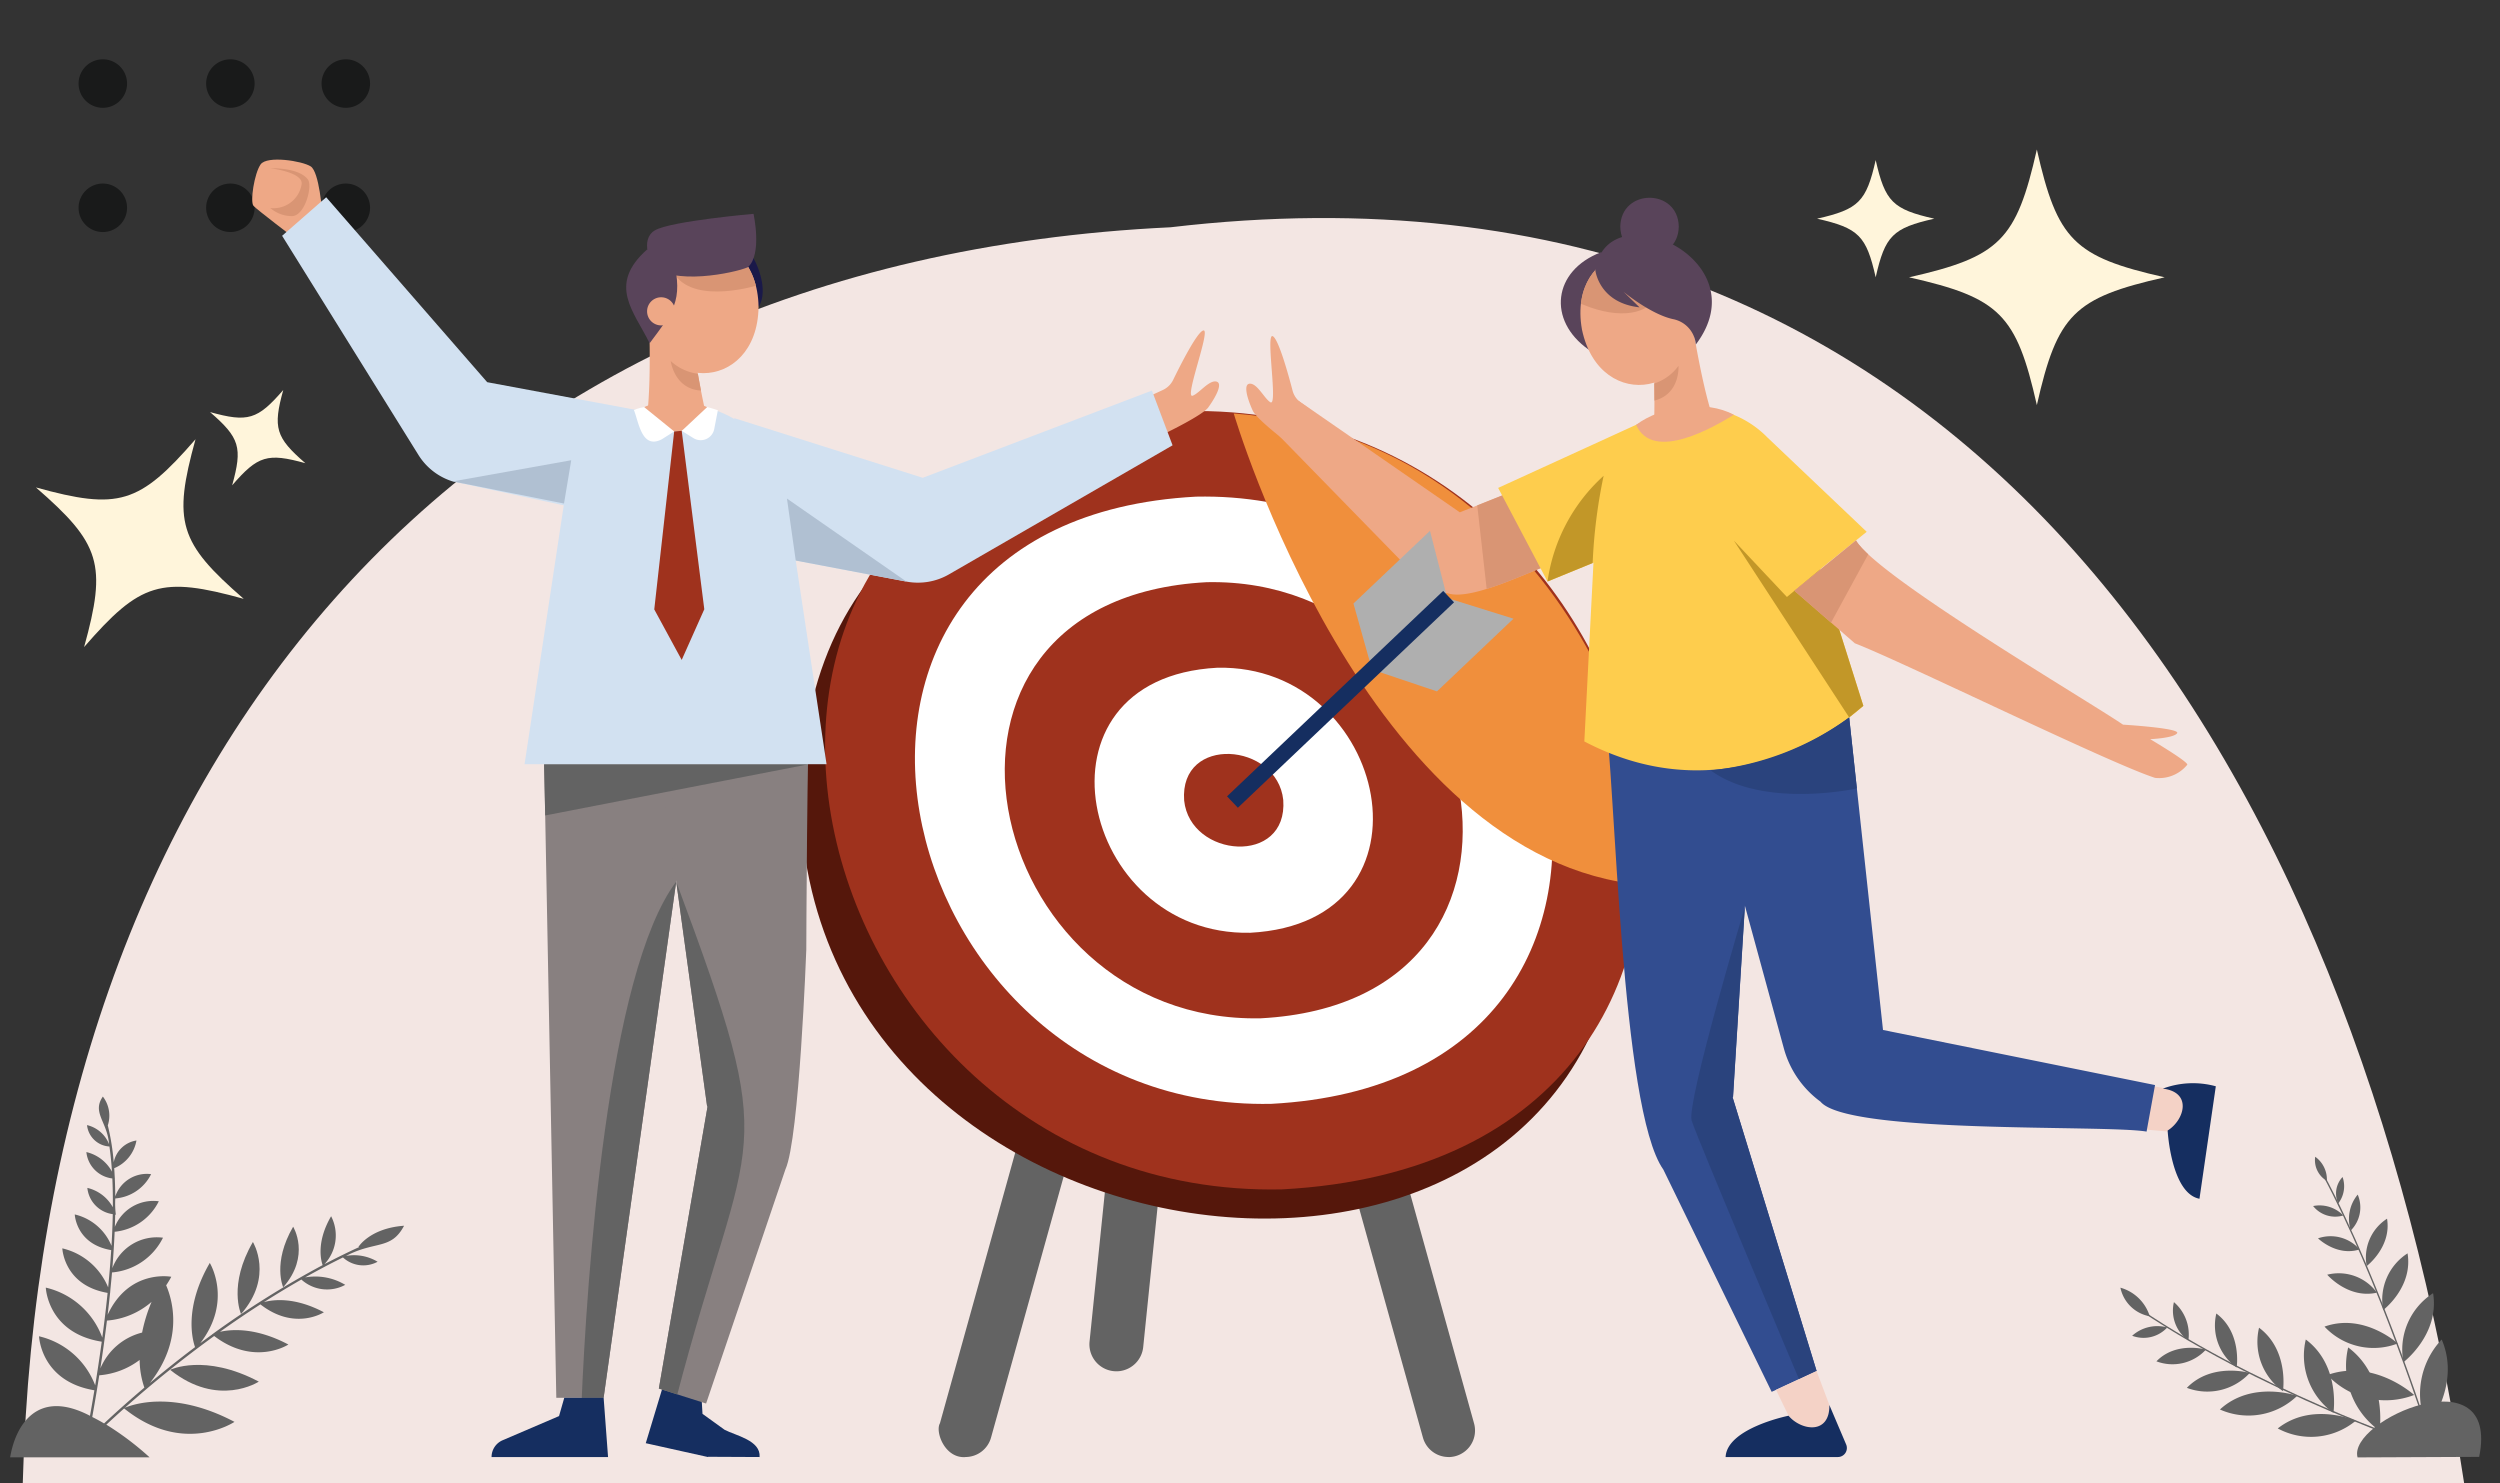 <svg xmlns="http://www.w3.org/2000/svg" xmlns:xlink="http://www.w3.org/1999/xlink" width="295" height="175" viewBox="0 0 295 175">
  <rect x="0" y="0" width="295" height="175" fill="#333333" stroke="none"/>
  <defs>
    <clipPath id="clip-path">
      <rect id="Rectángulo_43865" data-name="Rectángulo 43865" width="295" height="157.359" fill="none"/>
    </clipPath>
    <clipPath id="clip-path-3">
      <path id="Trazado_214208" data-name="Trazado 214208" d="M157.917,68.717C73,72.671,24.727,131.1,22.481,213.851H310.559c-12-77.34-52.92-146.2-134.578-146.2a157.32,157.32,0,0,0-18.064,1.069" transform="translate(-22.481 -67.648)" fill="none"/>
    </clipPath>
    <clipPath id="clip-path-5">
      <rect id="Rectángulo_43855" data-name="Rectángulo 43855" width="48.95" height="55.65" fill="none"/>
    </clipPath>
    <clipPath id="clip-path-6">
      <path id="Trazado_214224" data-name="Trazado 214224" d="M535.945,536.428l1.584,83.015h5.583l11.7-83.2Z" transform="translate(-535.945 -536.241)" fill="none"/>
    </clipPath>
    <clipPath id="clip-path-8">
      <path id="Trazado_214227" data-name="Trazado 214227" d="M648.645,585.045l.057.009-5.75,33.3,5.575,1.77,9.365-27.641c3.466-7.592,2.2-47.381,2.915-56.058l-18.87-.187Z" transform="translate(-641.937 -536.241)" fill="none"/>
    </clipPath>
    <clipPath id="clip-path-10">
      <path id="Trazado_214234" data-name="Trazado 214234" d="M639.99,97.943c.162,10.413,12.854,10.411,13.015,0-.081-5.206-3.294-7.808-6.507-7.809s-6.427,2.6-6.507,7.809" transform="translate(-639.99 -90.134)" fill="none"/>
    </clipPath>
    <clipPath id="clip-path-12">
      <path id="Trazado_214258" data-name="Trazado 214258" d="M1584.1,522.5c1.293,8.619,1.875,47.306,6.922,54.415l12.786,26.234,5.306-2.461-9.917-32.307.056-.016,3.1-49.83Z" transform="translate(-1584.104 -518.539)" fill="none"/>
    </clipPath>
    <clipPath id="clip-path-14">
      <path id="Trazado_214261" data-name="Trazado 214261" d="M1262.971,252.081l16.2,16.6a7.352,7.352,0,0,0,3.689,1.963c2.966.973,10.453-3.03,13.25-3.814l-4.561-8.646-7.281,2.906-19.055-13.181Z" transform="translate(-1262.971 -247.907)" fill="none"/>
    </clipPath>
    <clipPath id="clip-path-16">
      <path id="Trazado_214266" data-name="Trazado 214266" d="M1560.411,111.343c2.142,10.19,14.6,7.773,12.776-2.48-.944-4.493-3.894-6.535-6.742-6.535-3.61,0-7.054,3.283-6.034,9.015" transform="translate(-1560.229 -102.328)" fill="none"/>
    </clipPath>
    <clipPath id="clip-path-18">
      <path id="Trazado_214279" data-name="Trazado 214279" d="M1771.5,391.879l7.132,6.2c5.719,2.208,29.961,14.12,35.425,15.881a4.282,4.282,0,0,0,3.793-1.544c.237-.3-4.375-3.027-4.375-3.027s2.831-.119,3.187-.712-6.388-1-6.388-1c-4.292-2.922-29.085-17.516-31.509-21.74Z" transform="translate(-1771.499 -385.938)" fill="#eea886"/>
    </clipPath>
  </defs>
  <g id="Grupo_153711" data-name="Grupo 153711" transform="translate(-390 -2470)">
    <g id="Grupo_80142" data-name="Grupo 80142" transform="translate(199.957 2258.074)">
      <path id="Trazado_190764" data-name="Trazado 190764" d="M314.177,292.445a2.861,2.861,0,1,1-2.86-2.86,2.86,2.86,0,0,1,2.86,2.86" transform="translate(-109.14 -56)" fill="#191a1a"/>
      <path id="Trazado_190765" data-name="Trazado 190765" d="M314.177,277.786a2.861,2.861,0,1,1-2.86-2.86,2.86,2.86,0,0,1,2.86,2.86" transform="translate(-109.14 -56)" fill="#191a1a"/>
      <path id="Trazado_190766" data-name="Trazado 190766" d="M329.227,292.445a2.86,2.86,0,1,1-2.86-2.86,2.86,2.86,0,0,1,2.86,2.86" transform="translate(-109.14 -56)" fill="#191a1a"/>
      <path id="Trazado_190767" data-name="Trazado 190767" d="M329.227,277.786a2.86,2.86,0,1,1-2.86-2.86,2.86,2.86,0,0,1,2.86,2.86" transform="translate(-109.14 -56)" fill="#191a1a"/>
      <path id="Trazado_190768" data-name="Trazado 190768" d="M342.85,292.445a2.861,2.861,0,1,1-2.86-2.86,2.86,2.86,0,0,1,2.86,2.86" transform="translate(-109.14 -56)" fill="#191a1a"/>
      <path id="Trazado_190769" data-name="Trazado 190769" d="M342.85,277.786a2.861,2.861,0,1,1-2.86-2.86,2.86,2.86,0,0,1,2.86,2.86" transform="translate(-109.14 -56)" fill="#191a1a"/>
    </g>
    <g id="Grupo_153683" data-name="Grupo 153683" transform="translate(390 2487.642)">
      <g id="Enmascarar_grupo_153682" data-name="Enmascarar grupo 153682" clip-path="url(#clip-path)">
        <g id="Grupo_153646" data-name="Grupo 153646" transform="translate(0 0)">
          <g id="Grupo_153645" data-name="Grupo 153645" clip-path="url(#clip-path)">
            <path id="Trazado_214205" data-name="Trazado 214205" d="M22.481,216.921H310.559C297.7,132.335,251.668,57.682,157.917,68.739,73,72.777,24.727,132.431,22.481,216.921" transform="translate(-19.794 -59.562)" fill="#f3e6e3"/>
          </g>
        </g>
        <g id="Grupo_153653" data-name="Grupo 153653" transform="translate(0 0)">
          <g id="Grupo_153652" data-name="Grupo 153652" clip-path="url(#clip-path)">
            <path id="Trazado_214209" data-name="Trazado 214209" d="M1079.157,910.8a3.183,3.183,0,0,1-3.648-3.471l3.648-35.59,6.5-.994-3.817,37.233a3.183,3.183,0,0,1-2.685,2.822" transform="translate(-946.942 -766.665)" fill="#636363"/>
            <path id="Trazado_214210" data-name="Trazado 214210" d="M929.85,875.4c-2.449.177-3.6-3-3.014-3.989L941.415,819h6.5l-15.05,54.1a3.133,3.133,0,0,1-3.018,2.293" transform="translate(-815.923 -721.107)" fill="#636363"/>
            <path id="Trazado_214211" data-name="Trazado 214211" d="M1296.875,875.4a3.133,3.133,0,0,0,3.018-3.973L1285.31,819h-6.5l15.05,54.1a3.133,3.133,0,0,0,3.018,2.293" transform="translate(-1125.954 -721.107)" fill="#636363"/>
            <path id="Trazado_214212" data-name="Trazado 214212" d="M888.019,343.069c-5.933-56.146-101.519-63.888-96.857.555,5.934,56.144,101.52,63.885,96.857-.555" transform="translate(-696.451 -262.456)" fill="#55170b"/>
            <path id="Trazado_214213" data-name="Trazado 214213" d="M868.48,349.993c-59.189,1.249-78.906-88.23-11.389-91.836,59.187-1.248,78.9,88.231,11.389,91.836" transform="translate(-717.203 -227.288)" fill="#9f321d"/>
            <path id="Trazado_214214" data-name="Trazado 214214" d="M945.306,414.273c-46.178.974-61.561-68.836-8.886-71.649,46.177-.973,61.56,68.836,8.886,71.649" transform="translate(-795.281 -301.662)" fill="#fff"/>
            <path id="Trazado_214215" data-name="Trazado 214215" d="M1022.13,478.553c-33.168.7-44.216-49.441-6.382-51.462,33.166-.7,44.216,49.442,6.382,51.462" transform="translate(-873.357 -376.035)" fill="#9f321d"/>
            <path id="Trazado_214216" data-name="Trazado 214216" d="M1098.955,542.833c-20.157.425-26.872-30.047-3.879-31.275,20.156-.425,26.871,30.048,3.879,31.275" transform="translate(-951.434 -450.408)" fill="#fff"/>
            <path id="Trazado_214217" data-name="Trazado 214217" d="M1180.6,602.125c.569,7.783-10.985,6.847-11.694.067-.569-7.783,10.985-6.847,11.694-.067" transform="translate(-1029.176 -525.371)" fill="#9f321d"/>
            <g id="Grupo_153651" data-name="Grupo 153651" transform="translate(145.582 31.149)" style="mix-blend-mode: color-burn;isolation: isolate">
              <g id="Grupo_153650" data-name="Grupo 153650">
                <g id="Grupo_153649" data-name="Grupo 153649" clip-path="url(#clip-path-5)">
                  <path id="Trazado_214218" data-name="Trazado 214218" d="M1217.979,260.6s15.57,52.894,48.479,55.649c3.154-10.386-9.184-52.539-48.479-55.649" transform="translate(-1217.979 -260.601)" fill="#f08f3c"/>
                </g>
              </g>
            </g>
            <path id="Trazado_214219" data-name="Trazado 214219" d="M1139.114,185.653a2.537,2.537,0,0,0,1.23-1.2c.847-1.738,2.829-5.659,3.558-5.829.938-.219-2.29,8.073-1.259,7.7.76-.278,1.886-1.8,2.743-1.682s.111,1.664-.908,3.073c-.654.9-4.872,2.945-4.872,2.945l-1.683-4.46Z" transform="translate(-1001.91 -157.271)" fill="#eea886"/>
            <path id="Trazado_214220" data-name="Trazado 214220" d="M257.275,16.264s-.338-4.854-1.362-5.506-5.167-1.3-5.912-.233-1.257,4.422-.838,4.888,4.777,3.77,4.777,3.77Z" transform="translate(-219.25 -8.766)" fill="#eea886"/>
            <path id="Trazado_214221" data-name="Trazado 214221" d="M650.911,1229.351c.154-1.978-2.842-2.532-4.137-3.22l-2.6-1.875-.132-2.241-4.534-1.009-2.029,6.712,7.338,1.633.02-.029Z" transform="translate(-561.279 -1075.063)" fill="#152e60"/>
            <path id="Trazado_214222" data-name="Trazado 214222" d="M535.946,536.428l1.584,83.014h5.583l11.7-83.2Z" transform="translate(-471.886 -472.145)" fill="#888080"/>
          </g>
        </g>
        <g id="Grupo_153655" data-name="Grupo 153655" transform="translate(64.06 64.095)">
          <g id="Grupo_153654" data-name="Grupo 153654" clip-path="url(#clip-path-6)">
            <path id="Trazado_214223" data-name="Trazado 214223" d="M585.1,722.787c-8.113,10.777-10.556,46.519-11.2,62.031h4.9l6.058-38.032Z" transform="translate(-569.364 -700.49)" fill="#636363"/>
          </g>
        </g>
        <g id="Grupo_153657" data-name="Grupo 153657" transform="translate(0 0)">
          <g id="Grupo_153656" data-name="Grupo 153656" clip-path="url(#clip-path)">
            <path id="Trazado_214225" data-name="Trazado 214225" d="M641.937,536.241l6.708,48.8.057.009-5.75,33.3,5.575,1.77,9.365-27.641c1.636-3.583,2.459-25.917,2.459-25.917s.081-25.559.456-30.141Z" transform="translate(-565.208 -472.145)" fill="#888080"/>
          </g>
        </g>
        <g id="Grupo_153659" data-name="Grupo 153659" transform="translate(76.729 64.095)">
          <g id="Grupo_153658" data-name="Grupo 153658" clip-path="url(#clip-path-8)">
            <path id="Trazado_214226" data-name="Trazado 214226" d="M635.386,722.787c12.618,33.883,8.627,27.98.025,60.9l-4.4-1.353,5.357-34.767Z" transform="translate(-632.321 -700.49)" fill="#636363"/>
          </g>
        </g>
        <g id="Grupo_153661" data-name="Grupo 153661" transform="translate(0 0)">
          <g id="Grupo_153660" data-name="Grupo 153660" clip-path="url(#clip-path)">
            <path id="Trazado_214228" data-name="Trazado 214228" d="M493.855,1232.327l-.616,2.158-6.656,2.852a2.156,2.156,0,0,0-1.307,1.982h13.746l-.521-6.992Z" transform="translate(-427.272 -1085.03)" fill="#152e60"/>
            <path id="Trazado_214229" data-name="Trazado 214229" d="M537.093,606.871h31.244l-31.108,6.044Z" transform="translate(-472.896 -534.333)" fill="#636363"/>
            <path id="Trazado_214230" data-name="Trazado 214230" d="M325.723,73.223l-22.952-4.278-19-21.823-5.2,4.548,16.089,25.865a7.319,7.319,0,0,0,4.03,3.119l20.36,4.379Z" transform="translate(-245.282 -41.489)" fill="#d2e1f1"/>
            <path id="Trazado_214231" data-name="Trazado 214231" d="M731.465,103.977c.458.455,2.213,4.06.877,6.154l-2.244-4.944Z" transform="translate(-642.832 -91.549)" fill="#1a1949"/>
            <path id="Trazado_214232" data-name="Trazado 214232" d="M639.99,97.943c.162,10.412,12.854,10.411,13.015,0-.162-10.412-12.854-10.411-13.015,0" transform="translate(-563.494 -79.36)" fill="#eea886"/>
          </g>
        </g>
        <g id="Grupo_153663" data-name="Grupo 153663" transform="translate(76.496 10.773)">
          <g id="Grupo_153662" data-name="Grupo 153662" clip-path="url(#clip-path-10)">
            <path id="Trazado_214233" data-name="Trazado 214233" d="M668.178,111.007s-7.328,2.346-9.839-1.158h0l8.43-1.931Z" transform="translate(-655.163 -105.792)" fill="#d99574"/>
          </g>
        </g>
        <g id="Grupo_153665" data-name="Grupo 153665" transform="translate(0 0)">
          <g id="Grupo_153664" data-name="Grupo 153664" clip-path="url(#clip-path)">
            <path id="Trazado_214235" data-name="Trazado 214235" d="M635.306,151.1s.637,12.221-.652,15.842a15.431,15.431,0,0,0,8.041,0s-2.517-10.433-2.026-12.827Z" transform="translate(-558.796 -133.041)" fill="#eea886"/>
            <path id="Trazado_214236" data-name="Trazado 214236" d="M665.345,210.286a5.791,5.791,0,0,1-3.2-1.5s.4,3.3,3.57,3.489Z" transform="translate(-582.999 -183.828)" fill="#d99574"/>
            <path id="Trazado_214237" data-name="Trazado 214237" d="M650.687,69.818c-1.505.668-9.046,2.261-11.308-.322,0,0-1.525-2.949.358-4.038s11.621-1.94,11.621-1.94,1.058,4.79-.671,6.3" transform="translate(-562.443 -55.927)" fill="#59445a"/>
            <path id="Trazado_214238" data-name="Trazado 214238" d="M623.752,99.805c1.232,5.055-.063,6.286-2.79,9.963-1.847-3.783-5.011-6.865-.3-11.064Z" transform="translate(-544.306 -86.906)" fill="#59445a"/>
            <path id="Trazado_214239" data-name="Trazado 214239" d="M638.8,147.779a1.659,1.659,0,0,0,3.318,0,1.659,1.659,0,0,0-3.318,0" transform="translate(-562.443 -128.683)" fill="#eea886"/>
            <path id="Trazado_214240" data-name="Trazado 214240" d="M548.837,263.1c-1.255-8.346-7.628-12.53-14.772-11.6-5.673,0-10.534,4.883-11.552,11.6l-4.656,30.755h35.637Z" transform="translate(-455.959 -221.32)" fill="#d2e1f1"/>
            <path id="Trazado_214241" data-name="Trazado 214241" d="M635.924,248.684a3.841,3.841,0,0,0,7.427,0,9.188,9.188,0,0,0-7.427,0" transform="translate(-559.914 -218.286)" fill="#eea886"/>
            <path id="Trazado_214242" data-name="Trazado 214242" d="M627,254.311l3.543,2.871-1.467.927c-2.359,1.221-2.709-2-3.288-3.453a5.137,5.137,0,0,1,1.212-.345" transform="translate(-550.986 -223.914)" fill="#fff"/>
            <path id="Trazado_214243" data-name="Trazado 214243" d="M673,257.115l1.38.856a1.626,1.626,0,0,0,2.454-1.073l.428-2.216s-.967-.321-1.265-.369Z" transform="translate(-592.555 -223.915)" fill="#fff"/>
            <path id="Trazado_214244" data-name="Trazado 214244" d="M648.253,277.828l-2.35,21,3.237,5.961,2.666-5.981-2.664-21.053Z" transform="translate(-568.7 -244.559)" fill="#9f321d"/>
            <path id="Trazado_214245" data-name="Trazado 214245" d="M724.732,241.22l22.259,7.044,27.042-10.295,2.438,6.46-26.384,15.229a7.321,7.321,0,0,1-5.025.852l-14.417-2.739Z" transform="translate(-638.107 -209.525)" fill="#d2e1f1"/>
            <path id="Trazado_214246" data-name="Trazado 214246" d="M777.932,351.894l-1.037-7.317,14.1,9.8Z" transform="translate(-684.035 -303.39)" fill="#b0c0d2"/>
            <path id="Trazado_214247" data-name="Trazado 214247" d="M460.044,311.857l.851-5.111-13.988,2.5Z" transform="translate(-393.49 -270.081)" fill="#b0c0d2"/>
            <path id="Trazado_214248" data-name="Trazado 214248" d="M266.857,18.482s4.029.484,3.683,1.947a3.349,3.349,0,0,1-3.683,2.748,3.894,3.894,0,0,0,2.567.954c1.527-.037,2.44-3.549,1.871-4.318-1.075-1.453-4.439-1.33-4.439-1.33" transform="translate(-234.96 -16.271)" fill="#d99574"/>
            <path id="Trazado_214249" data-name="Trazado 214249" d="M1914.832,15.078c-10.7,2.418-12.662,4.378-15.08,15.08-2.418-10.7-4.378-12.662-15.08-15.08,10.7-2.418,12.662-4.378,15.08-15.08,2.418,10.7,4.378,12.662,15.08,15.08" transform="translate(-1659.403 0.002)" fill="#fff5db"/>
            <path id="Trazado_214250" data-name="Trazado 214250" d="M1807.689,17.346c-4.908,1.109-5.807,2.008-6.916,6.916-1.109-4.908-2.008-5.807-6.916-6.916,4.908-1.109,5.807-2.008,6.916-6.916,1.109,4.908,2.008,5.807,6.916,6.916" transform="translate(-1579.442 -9.183)" fill="#fff5db"/>
            <path id="Trazado_214251" data-name="Trazado 214251" d="M41.14,310.548c2.7-9.756,1.96-12.2-5.688-18.835,9.755,2.7,12.2,1.96,18.835-5.688-2.7,9.755-1.96,12.2,5.688,18.835-9.756-2.7-12.2-1.96-18.835,5.688" transform="translate(-31.215 -251.838)" fill="#fff5db"/>
            <path id="Trazado_214252" data-name="Trazado 214252" d="M210,248.656c1.238-4.474.9-5.6-2.609-8.639,4.475,1.238,5.6.9,8.639-2.609-1.238,4.474-.9,5.6,2.609,8.639-4.474-1.238-5.6-.9-8.639,2.609" transform="translate(-182.605 -209.032)" fill="#fff5db"/>
            <path id="Trazado_214253" data-name="Trazado 214253" d="M2115.6,928.65l-3.386-.293.54-5.25,4.217.757c4.06,2.5,1.421,4.048-1.371,4.786" transform="translate(-1859.747 -812.771)" fill="#f4d2c6"/>
            <path id="Trazado_214254" data-name="Trazado 214254" d="M2139.547,935.325l1.929-13.273a10.185,10.185,0,0,0-6.249.276c3.5.433,2.554,3.7.564,4.946,0,0,.4,7.407,3.756,8.051" transform="translate(-1880.01 -811.513)" fill="#152e60"/>
            <path id="Trazado_214255" data-name="Trazado 214255" d="M1686.811,554.213l-4.626-42.764-18.742,2.2,11.672,42.747a11.542,11.542,0,0,0,4.327,6.28c3.213,3.851,33.74,2.694,38.47,3.528l1-5.493Z" transform="translate(-1464.617 -450.317)" fill="#324d90"/>
            <path id="Trazado_214256" data-name="Trazado 214256" d="M1602.362,518.539l-3.1,49.83-.056.017,9.917,32.307-5.306,2.461-12.786-26.234c-5.048-7.109-5.629-45.8-6.922-54.415Z" transform="translate(-1394.761 -456.559)" fill="#324d90"/>
          </g>
        </g>
        <g id="Grupo_153667" data-name="Grupo 153667" transform="translate(189.343 61.979)">
          <g id="Grupo_153666" data-name="Grupo 153666" clip-path="url(#clip-path-12)">
            <path id="Trazado_214257" data-name="Trazado 214257" d="M1682.885,803.721l-.326.148s-12.182-28.831-12.821-30.884,6.278-25.209,6.278-25.209l1.019,20.386,9.712,33.81-3.864,1.751" transform="translate(-1659.466 -720.375)" fill="#2a437d"/>
          </g>
        </g>
        <g id="Grupo_153669" data-name="Grupo 153669" transform="translate(0 0)">
          <g id="Grupo_153668" data-name="Grupo 153668" clip-path="url(#clip-path)">
            <path id="Trazado_214259" data-name="Trazado 214259" d="M1291.552,258.182l-7.281,2.906-19.055-13.181-2.245,4.174,16.2,16.6a7.353,7.353,0,0,0,3.689,1.963c2.966.973,10.453-3.03,13.25-3.814Z" transform="translate(-1112.012 -218.275)" fill="#eea886"/>
          </g>
        </g>
        <g id="Grupo_153671" data-name="Grupo 153671" transform="translate(150.959 29.632)">
          <g id="Grupo_153670" data-name="Grupo 153670" clip-path="url(#clip-path-14)">
            <path id="Trazado_214260" data-name="Trazado 214260" d="M1457.5,324.709l1.525,13.509,9.085-4.974-6.3-11.1Z" transform="translate(-1434.248 -313.268)" fill="#d99574"/>
          </g>
        </g>
        <g id="Grupo_153673" data-name="Grupo 153673" transform="translate(0 0)">
          <g id="Grupo_153672" data-name="Grupo 153672" clip-path="url(#clip-path)">
            <path id="Trazado_214262" data-name="Trazado 214262" d="M1606.477,51.053c-.077,4.536-6.825,4.535-6.9,0,.078-4.536,6.825-4.535,6.9,0" transform="translate(-1408.382 -41.956)" fill="#59445a"/>
            <path id="Trazado_214263" data-name="Trazado 214263" d="M1545.612,101.445c-5.672,2.166-6.369,8.034-1.449,11.491,1.6-1.865,6.542-8.643,1.449-11.491" transform="translate(-1356.699 -89.319)" fill="#59445a"/>
            <path id="Trazado_214264" data-name="Trazado 214264" d="M1573.187,108.863c1.825,10.253-10.634,12.67-12.776,2.48-1.825-10.252,10.634-12.669,12.776-2.48" transform="translate(-1373.74 -90.097)" fill="#eea886"/>
          </g>
        </g>
        <g id="Grupo_153675" data-name="Grupo 153675" transform="translate(186.49 12.231)">
          <g id="Grupo_153674" data-name="Grupo 153674" clip-path="url(#clip-path-16)">
            <path id="Trazado_214265" data-name="Trazado 214265" d="M1555.311,88.246c9.311,4.448,14.085-2.351,5.134-8.354-2.148,2.383-4.492,5.124-5.134,8.354" transform="translate(-1555.899 -82.574)" fill="#d99574"/>
          </g>
        </g>
        <g id="Grupo_153677" data-name="Grupo 153677" transform="translate(0 0)">
          <g id="Grupo_153676" data-name="Grupo 153676" clip-path="url(#clip-path)">
            <path id="Trazado_214267" data-name="Trazado 214267" d="M1633.137,152.741s1.7,12.118,3.659,15.427a15.432,15.432,0,0,1-7.894,1.532s.483-10.722-.455-12.978Z" transform="translate(-1433.803 -134.484)" fill="#eea886"/>
            <path id="Trazado_214268" data-name="Trazado 214268" d="M1633.149,215.648a5.791,5.791,0,0,0,2.857-2.085s.241,3.314-2.84,4.1Z" transform="translate(-1437.943 -188.036)" fill="#d99574"/>
            <path id="Trazado_214269" data-name="Trazado 214269" d="M1574.962,88.5s.4,3.847,5.213,4.38l-1.884-1.832s3.193,2.64,5.81,3.217a3.335,3.335,0,0,1,2.718,3c7.7-10.193-10.531-18.106-11.856-8.763" transform="translate(-1386.711 -74.255)" fill="#59445a"/>
            <path id="Trazado_214270" data-name="Trazado 214270" d="M1522.49,269.248l-11.708-11.125a11.819,11.819,0,0,0-13.1-2.6L1479,264.068l5.827,11.045,5.422-2.219-1.079,21.09c18.338,9.637,32.924-4.2,32.924-4.2L1517,273.671Z" transform="translate(-1302.219 -224.137)" fill="#fecd4d"/>
            <path id="Trazado_214271" data-name="Trazado 214271" d="M1721.894,389.467l-3.927,3.267-6.261-6.653,13.609,20.868,1.669-1.366Z" transform="translate(-1507.11 -339.933)" fill="#c29728"/>
            <path id="Trazado_214272" data-name="Trazado 214272" d="M1533.071,332.433a62.6,62.6,0,0,1,1.295-10.292,20.68,20.68,0,0,0-6.62,12.472Z" transform="translate(-1345.138 -283.636)" fill="#c29728"/>
            <path id="Trazado_214273" data-name="Trazado 214273" d="M1615.195,255.682c2.956-2.23,8.232-2.987,11.536-1.188-2.223,1.356-9.531,5.694-11.536,1.188" transform="translate(-1422.135 -223.192)" fill="#eea886"/>
            <path id="Trazado_214274" data-name="Trazado 214274" d="M1236.79,192.031a2.536,2.536,0,0,1-.97-1.417c-.488-1.871-1.658-6.105-2.339-6.416-.876-.4.654,8.366-.282,7.793-.69-.422-1.494-2.138-2.358-2.19s-.437,1.609.285,3.191c.463,1.015,4.2,3.848,4.2,3.848l2.529-4.041Z" transform="translate(-1083.298 -162.169)" fill="#eea886"/>
            <path id="Trazado_214275" data-name="Trazado 214275" d="M1754.807,1211.144l-1.48-3.059,4.787-2.221,1.507,4.011c-.072,4.767-2.752,3.291-4.814,1.269" transform="translate(-1543.757 -1061.73)" fill="#f4d2c6"/>
            <path id="Trazado_214276" data-name="Trazado 214276" d="M1703.575,1245.562h13.243a1.065,1.065,0,0,0,.98-1.482l-1.983-4.662c.074,3.523-3.3,3.06-4.814,1.27,0,0-7.272,1.461-7.427,4.875" transform="translate(-1499.952 -1091.274)" fill="#152e60"/>
            <path id="Trazado_214277" data-name="Trazado 214277" d="M1813.475,409.386s2.831-.119,3.187-.712-6.388-1-6.388-1c-4.292-2.922-29.085-17.516-31.509-21.74l-7.266,5.941,7.132,6.2c5.719,2.208,29.961,14.119,35.425,15.88a4.281,4.281,0,0,0,3.793-1.544c.237-.3-4.374-3.027-4.374-3.027" transform="translate(-1559.757 -339.807)" fill="#eea886"/>
          </g>
        </g>
        <g id="Grupo_153679" data-name="Grupo 153679" transform="translate(211.742 46.13)">
          <g id="Grupo_153678" data-name="Grupo 153678" clip-path="url(#clip-path-18)">
            <path id="Trazado_214278" data-name="Trazado 214278" d="M1765.382,376.247l-5.262,9.657-5.836-5.264,8.843-6.88Z" transform="translate(-1756.342 -375.216)" fill="#d99574"/>
          </g>
        </g>
        <g id="Grupo_153681" data-name="Grupo 153681" transform="translate(0 0)">
          <g id="Grupo_153680" data-name="Grupo 153680" clip-path="url(#clip-path)">
            <path id="Trazado_214280" data-name="Trazado 214280" d="M1688.742,566.911a33.47,33.47,0,0,0,16.354-6.245l.906,8.378s-11,2.447-17.26-2.133" transform="translate(-1486.892 -493.651)" fill="#2a437d"/>
            <path id="Trazado_214281" data-name="Trazado 214281" d="M1338.229,392.355l8.89-8.444-1.921-7.483-9.031,8.578Z" transform="translate(-1176.459 -331.434)" fill="#afafaf"/>
            <path id="Trazado_214282" data-name="Trazado 214282" d="M1358.08,452.381l8.89-8.444,7.374,2.3-9.031,8.578Z" transform="translate(-1195.753 -390.874)" fill="#afafaf"/>
            <rect id="Rectángulo_43863" data-name="Rectángulo 43863" width="35.183" height="1.858" transform="matrix(0.725, -0.689, 0.689, 0.725, 144.789, 76.326)" fill="#152e60"/>
            <path id="Trazado_214283" data-name="Trazado 214283" d="M2136.487,1043.506c-.5-.173-21-6.915-36.3-17.689l.1-.136c14.373,10.167,34.009,16.912,35.951,17.565-.6-1.886-6.491-20.331-13.085-32.513l.147-.079c7.017,13.026,13.041,32.37,13.195,32.853" transform="translate(-1849.154 -889.853)" fill="#636363"/>
            <path id="Trazado_214284" data-name="Trazado 214284" d="M2320.083,1192.424s.99-6.324-3.7-9.826a9.384,9.384,0,0,0,3.7,9.826" transform="translate(-2039.297 -1041.245)" fill="#636363"/>
            <path id="Trazado_214285" data-name="Trazado 214285" d="M2389.7,1185.143s4.013-4.987,1.695-10.362a9.383,9.383,0,0,0-1.695,10.362" transform="translate(-2103.276 -1034.363)" fill="#636363"/>
            <path id="Trazado_214286" data-name="Trazado 214286" d="M2307.923,1208.413s-4.719-4.325-10.232-2.358a9.383,9.383,0,0,0,10.232,2.358" transform="translate(-2023.055 -1061.447)" fill="#636363"/>
            <path id="Trazado_214287" data-name="Trazado 214287" d="M2303.441,1160.867s-3.985-3.652-8.64-1.991a7.923,7.923,0,0,0,8.64,1.991" transform="translate(-2020.51 -1019.978)" fill="#636363"/>
            <path id="Trazado_214288" data-name="Trazado 214288" d="M2371.585,1137.215s4.3-3.269,3.5-8.146a7.923,7.923,0,0,0-3.5,8.146" transform="translate(-2087.981 -994.114)" fill="#636363"/>
            <path id="Trazado_214289" data-name="Trazado 214289" d="M2351.815,1096.428s3.536-2.686,2.875-6.692a6.509,6.509,0,0,0-2.875,6.692" transform="translate(-2070.598 -959.483)" fill="#636363"/>
            <path id="Trazado_214290" data-name="Trazado 214290" d="M2335.683,1061.123s2.952-2.242,2.4-5.587a5.434,5.434,0,0,0-2.4,5.587" transform="translate(-2056.412 -929.371)" fill="#636363"/>
            <path id="Trazado_214291" data-name="Trazado 214291" d="M2288.406,1072.954s2.211,2.169,4.909,1.308a4.54,4.54,0,0,0-4.909-1.308" transform="translate(-2014.88 -944.472)" fill="#636363"/>
            <path id="Trazado_214292" data-name="Trazado 214292" d="M2319.668,1031.734a4.5,4.5,0,0,0-.819,4.235,3.855,3.855,0,0,0,.819-4.235" transform="translate(-2041.458 -908.414)" fill="#636363"/>
            <path id="Trazado_214293" data-name="Trazado 214293" d="M2287.127,1043.33a3.891,3.891,0,0,0-3.561-1.113,3.334,3.334,0,0,0,3.561,1.113" transform="translate(-2010.618 -917.546)" fill="#636363"/>
            <path id="Trazado_214294" data-name="Trazado 214294" d="M2306.371,1017.489a3.3,3.3,0,0,0,.512-3.12,2.826,2.826,0,0,0-.512,3.12" transform="translate(-2030.46 -893.124)" fill="#636363"/>
            <path id="Trazado_214295" data-name="Trazado 214295" d="M2286.792,997.224a3.3,3.3,0,0,0-1.377-2.847,2.826,2.826,0,0,0,1.377,2.847" transform="translate(-2012.222 -875.522)" fill="#636363"/>
            <path id="Trazado_214296" data-name="Trazado 214296" d="M2297.491,1109.474s2.475,2.886,5.865,2.119a5.573,5.573,0,0,0-5.865-2.119" transform="translate(-2022.879 -976.7)" fill="#636363"/>
            <path id="Trazado_214297" data-name="Trazado 214297" d="M2278.01,1183.438s.872-5.571-3.26-8.657a8.266,8.266,0,0,0,3.26,8.657" transform="translate(-2002.666 -1034.363)" fill="#636363"/>
            <path id="Trazado_214298" data-name="Trazado 214298" d="M2257.863,1249.142s-5.156-2.283-9.205.911a8.266,8.266,0,0,0,9.205-.911" transform="translate(-1979.882 -1099.139)" fill="#636363"/>
            <path id="Trazado_214299" data-name="Trazado 214299" d="M2200.68,1226.7s-5.315-1.884-9.109,1.609a8.267,8.267,0,0,0,9.109-1.609" transform="translate(-1929.619 -1079.631)" fill="#636363"/>
            <path id="Trazado_214300" data-name="Trazado 214300" d="M2166.337,1205.816s-4.461-1.3-7.417,1.755a6.811,6.811,0,0,0,7.417-1.755" transform="translate(-1900.87 -1061.446)" fill="#636363"/>
            <path id="Trazado_214301" data-name="Trazado 214301" d="M2134.726,1183.19s-3.513-1.022-5.841,1.382a5.364,5.364,0,0,0,5.841-1.382" transform="translate(-1874.426 -1041.577)" fill="#636363"/>
            <path id="Trazado_214302" data-name="Trazado 214302" d="M2109.054,1161.779a4.439,4.439,0,0,0-4.142.98,3.8,3.8,0,0,0,4.142-.98" transform="translate(-1853.318 -1022.78)" fill="#636363"/>
            <path id="Trazado_214303" data-name="Trazado 214303" d="M2231.64,1170.63s.754-4.817-2.819-7.484a7.147,7.147,0,0,0,2.819,7.484" transform="translate(-1962.253 -1024.118)" fill="#636363"/>
            <path id="Trazado_214304" data-name="Trazado 214304" d="M2189.268,1155.508s.641-4.1-2.4-6.366a6.079,6.079,0,0,0,2.4,6.366" transform="translate(-1925.341 -1011.788)" fill="#636363"/>
            <path id="Trazado_214305" data-name="Trazado 214305" d="M2147.022,1142.418a5.047,5.047,0,0,0-1.705-4.528,4.324,4.324,0,0,0,1.705,4.528" transform="translate(-1888.794 -1001.881)" fill="#636363"/>
            <path id="Trazado_214306" data-name="Trazado 214306" d="M2096.779,1127.011a5.046,5.046,0,0,0-3.465-3.377,4.324,4.324,0,0,0,3.465,3.377" transform="translate(-1843.106 -989.329)" fill="#636363"/>
            <path id="Trazado_214307" data-name="Trazado 214307" d="M2327.009,1242.634c-1.225-4.393,16.847-12.294,14.35-.064Z" transform="translate(-2048.816 -1088.302)" fill="#636363"/>
            <path id="Trazado_214308" data-name="Trazado 214308" d="M236.366,1078.537c-2.951,5.08-1.4,8.5-1.4,8.5,3.9-4.432,1.4-8.5,1.4-8.5" transform="translate(-206.524 -949.622)" fill="#636363"/>
            <path id="Trazado_214309" data-name="Trazado 214309" d="M278.215,1063.449c-2.481,4.272-1.175,7.145-1.175,7.145,3.278-3.727,1.175-7.145,1.175-7.145" transform="translate(-243.624 -936.338)" fill="#636363"/>
            <path id="Trazado_214310" data-name="Trazado 214310" d="M56.463,950.228c-4.045.29-5.39,2.5-5.39,2.5l.1.01q-2.092.96-4.111,2.024a4.953,4.953,0,0,0,.79-5.657c-1.8,3.095-1.173,5.294-1,5.768A113.013,113.013,0,0,0,33.8,963.056l.007.005q-.715.518-1.4,1.03c3.867-5.023,1.128-9.474,1.128-9.474-3.07,5.285-2.049,9.059-1.74,9.933-1.966,1.482-3.754,2.917-5.333,4.237,4.018-5.1,2.683-9.764,1.925-11.529a11.239,11.239,0,0,0,.606-1.008s-4.977-.97-7.509,4.479q.147-1.244.28-2.523h.009c.058-.815.161-1.641.223-2.467a7.4,7.4,0,0,0,6.016-4.1,5.6,5.6,0,0,0-5.974,3.6c.117-1.437.21-2.879.271-4.3a6.525,6.525,0,0,0,5.211-3.6,4.91,4.91,0,0,0-5.189,3.021q.027-.727.041-1.443l.078.013a10.66,10.66,0,0,1-.065-1.923,5.167,5.167,0,0,0,4.226-2.867,3.932,3.932,0,0,0-4.228,2.628c-.007-.7-.025-1.395-.055-2.07h.006c-.035-.422-.044-.848-.079-1.259a4.347,4.347,0,0,0,2.627-3.271,3.234,3.234,0,0,0-2.682,2.582,27.452,27.452,0,0,0-.7-4.365,3.706,3.706,0,0,0-.582-3.4c-1.314,1.889.53,2.968.731,5.617a3.707,3.707,0,0,0-2.6-2.25,2.82,2.82,0,0,0,2.644,2.525c.135.934.233,1.928.3,2.968a4.663,4.663,0,0,0-3.021-2.312,3.486,3.486,0,0,0,3.064,3.114c.051,1.1.068,2.236.058,3.4a4.665,4.665,0,0,0-3.007-2.287,3.478,3.478,0,0,0,3,3.1c-.024,1.226-.076,2.478-.15,3.739a6.216,6.216,0,0,0-4.335-3.705s.137,3.51,4.3,4.209c-.094,1.468-.217,2.945-.36,4.4a7.77,7.77,0,0,0-5.408-4.607s.17,4.367,5.343,5.255c-.186,1.814-.4,3.592-.628,5.278a9.369,9.369,0,0,0-6.665-5.9s.205,5.363,6.6,6.381c-.255,1.864-.52,3.606-.772,5.152a9.382,9.382,0,0,0-6.626-5.791s.2,5.326,6.531,6.371c-.188,1.134-.364,2.148-.52,3.01-6.307-3.294-8.806,1.242-9.421,4.9H26.429a34.511,34.511,0,0,0-5.1-3.852c.594-.556,1.3-1.2,2.1-1.916,6.99,5.641,13.02,1.587,13.02,1.587-7.264-3.837-12.166-2-12.94-1.658a134.98,134.98,0,0,1,10.543-8.475c4.763,3.625,8.757,1.006,8.757,1.006-3.83-2.026-6.691-1.812-8.076-1.5,1.514-1.08,3.109-2.167,4.776-3.238,4.062,3.174,7.489.931,7.489.931-3.5-1.851-6.039-1.485-7.077-1.194,1.426-.908,2.9-1.8,4.421-2.667a4.507,4.507,0,0,0,5.177.626,6.847,6.847,0,0,0-4.738-.875c1.453-.818,2.945-1.608,4.468-2.358a3.544,3.544,0,0,0,4.087.508,5.372,5.372,0,0,0-3.724-.687c3.462-1.821,5.331-.67,6.857-3.579M21.4,961.419a9.116,9.116,0,0,0,5.265-2.207,18.637,18.637,0,0,0-1.117,3.622,7.251,7.251,0,0,0-4.927,4.237c.265-1.738.533-3.649.779-5.652m-.335,12.137c-.454-.268-.922-.524-1.4-.759.159-.882.342-1.926.535-3.1h0c.095-.578.193-1.186.292-1.821a9.1,9.1,0,0,0,4.766-1.814,10.248,10.248,0,0,0,.557,3.265c-1.972,1.669-3.58,3.127-4.754,4.228" transform="translate(-8.78 -823.232)" fill="#636363"/>
            <path id="Trazado_214311" data-name="Trazado 214311" d="M167.958,1200.448c5.66,4.543,10.462,1.394,10.462,1.394-6.391-3.38-10.462-1.394-10.462-1.394" transform="translate(-147.882 -1056.451)" fill="#636363"/>
          </g>
        </g>
      </g>
    </g>
    <rect id="Rectángulo_43886" data-name="Rectángulo 43886" width="295" height="40" transform="translate(390 2470)" fill="none"/>
  </g>
</svg>

